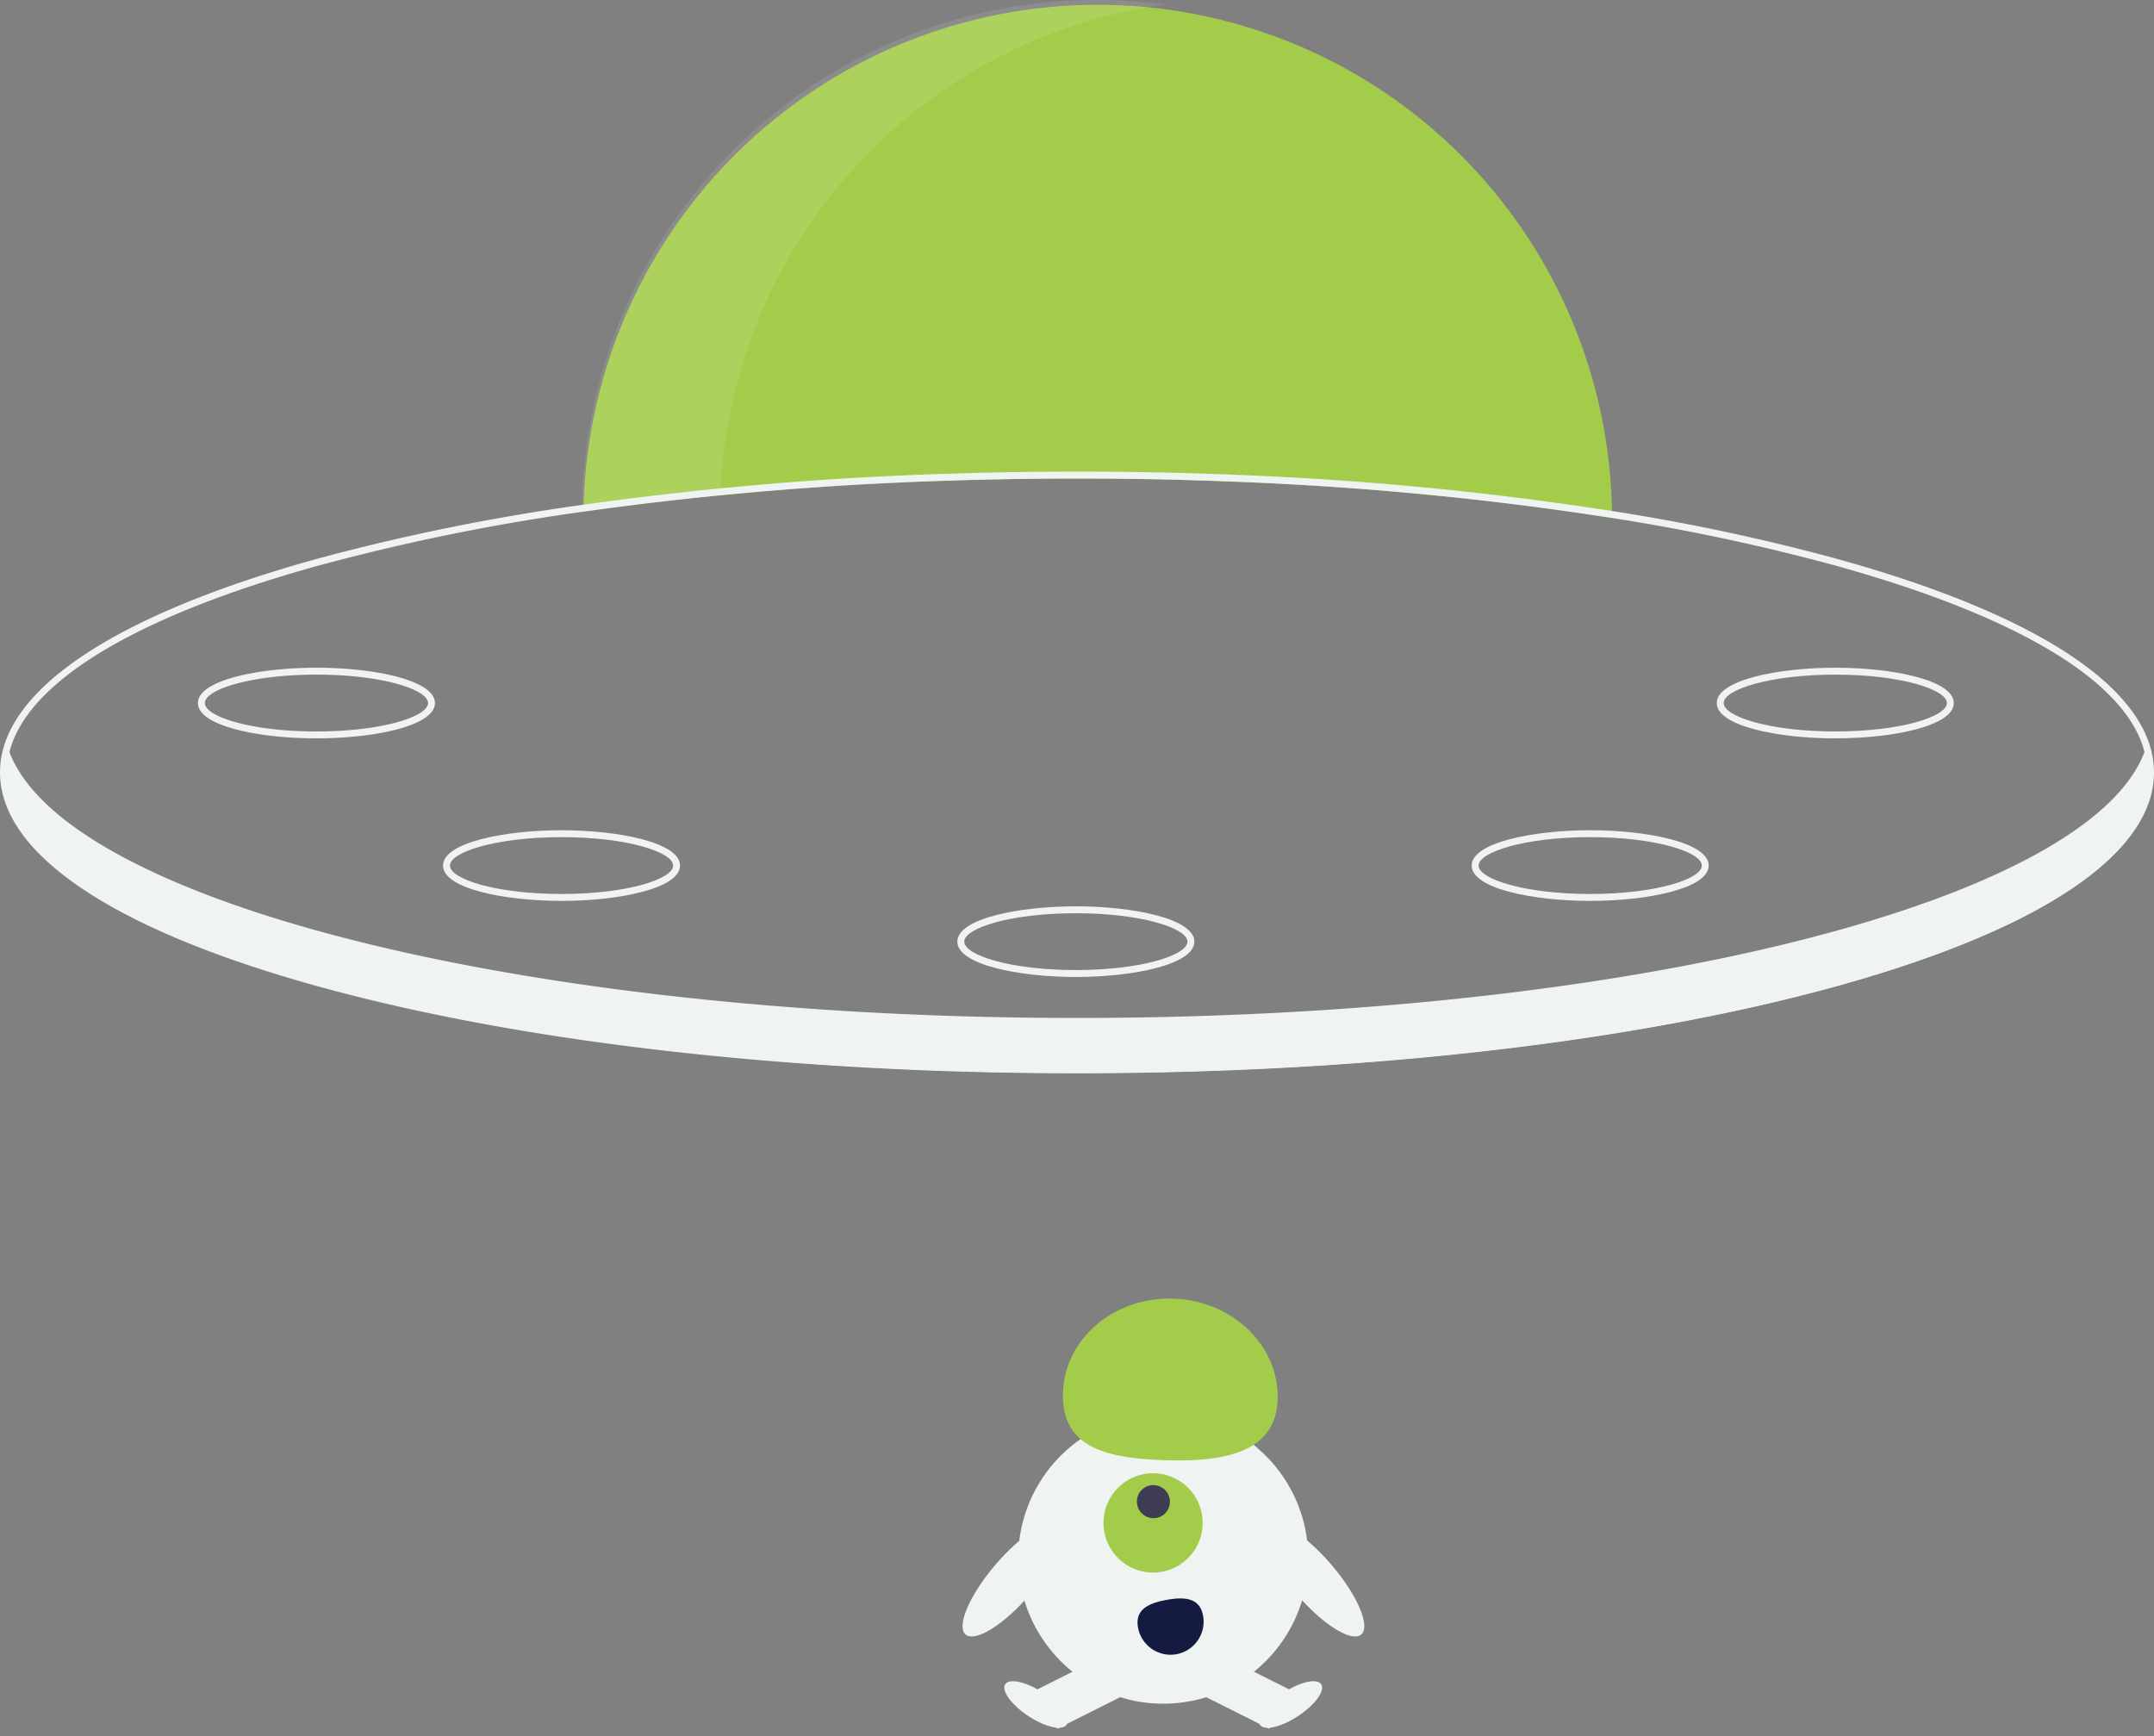 <svg width="196" height="158" fill="none" xmlns="http://www.w3.org/2000/svg"><rect width="100%" height="100%" fill="#808080" stroke="none"/><path d="M146.686 47.138c-14.644-2.341-31.32-3.59-48.686-3.59-15.894 0-31.206 1.044-44.91 3.014.003-.21.006-.421.015-.632A46.922 46.922 0 0 1 67.39 13.583 46.757 46.757 0 0 1 100.171.44a46.761 46.761 0 0 1 32.619 13.543 46.926 46.926 0 0 1 13.896 33.155Z" fill="#A3CC4A"/><path opacity=".1" d="M106.025.422a46.736 46.736 0 0 0-19.407 1.463 46.79 46.79 0 0 0-17.135 9.242A46.888 46.888 0 0 0 57.578 26.55a46.967 46.967 0 0 0-4.63 19.573 274.815 274.815 0 0 1 12.616-1.506A46.933 46.933 0 0 1 77.82 15.193 46.781 46.781 0 0 1 106.025.423Z" fill="#fff"/><path d="M167.159 50.856A188.259 188.259 0 0 0 146.68 46.5a295.817 295.817 0 0 0-34.156-3.288 355.42 355.42 0 0 0-26.074-.107 305.17 305.17 0 0 0-33.345 2.822 195.81 195.81 0 0 0-24.264 4.928C10.243 56.006 0 62.91 0 70.292S10.243 84.578 28.84 89.73c13.08 3.625 29.206 6.095 46.777 7.228 7.253.472 14.75.71 22.383.71 7.658 0 15.181-.242 22.455-.714 15.991-1.035 30.785-3.178 43.167-6.293.066-.019.129-.034.195-.05a148.64 148.64 0 0 0 2.472-.642c.292-.082.581-.16.87-.24a.309.309 0 0 1 .05-.015c.277-.075.55-.154.823-.23.547-.157 1.087-.311 1.618-.472l.069-.018c.462-.139.914-.277 1.363-.416.368-.116.732-.23 1.093-.346.264-.085.525-.17.782-.255.189-.063.374-.123.556-.186.249-.081.497-.166.742-.251.103-.035.207-.07.307-.107.236-.079.465-.16.695-.243.248-.088.496-.179.741-.267.204-.072.408-.148.609-.223.17-.066.336-.13.506-.192.462-.173.914-.353 1.36-.529l.666-.27a89.834 89.834 0 0 0 1.687-.714c.163-.076.33-.149.49-.218l.364-.167c.088-.037.176-.078.261-.12.317-.144.631-.292.939-.44a48.502 48.502 0 0 0 3.307-1.737c6.424-3.684 9.813-7.772 9.813-12.02 0-7.382-10.243-14.285-28.841-19.436Zm-.169 38.269c-13.095 3.628-29.265 6.098-46.883 7.221-7.165.456-14.572.692-22.107.692-7.51 0-14.892-.233-22.034-.689-17.647-1.12-33.842-3.59-46.955-7.224C10.707 84.052.628 77.365.628 70.292c.001-.625.08-1.247.233-1.853 1.602-6.381 11.455-12.353 28.15-16.979a195.647 195.647 0 0 1 24.079-4.9 306.072 306.072 0 0 1 33.546-2.831 357.965 357.965 0 0 1 25.696.104 295.186 295.186 0 0 1 34.354 3.304 187.848 187.848 0 0 1 20.304 4.323c16.691 4.626 26.541 10.595 28.146 16.973a7.52 7.52 0 0 1 .236 1.86c0 7.073-10.08 13.76-28.382 18.832Z" fill="#EFF3F2"/><path d="M195.821 70.579c0 4.204-3.458 8.18-9.634 11.733a50.977 50.977 0 0 1-4.246 2.178c-.085.04-.173.082-.261.12l-.364.166c-.16.07-.327.142-.49.217a89.834 89.834 0 0 1-1.687.714c-.22.092-.443.18-.666.271-.446.176-.898.356-1.36.529a48.187 48.187 0 0 1-1.115.415c-.245.088-.493.18-.741.267-.23.082-.459.164-.695.243-.1.037-.204.072-.307.107-.245.085-.493.17-.742.251-.182.063-.367.123-.556.186-.257.085-.518.17-.782.255-.361.116-.725.23-1.093.346-.449.139-.901.277-1.363.415l-.069.02c-.531.16-1.071.314-1.618.471-.273.076-.546.154-.823.23a.309.309 0 0 0-.05.016c-.289.078-.578.157-.87.239a230.355 230.355 0 0 1-2.667.692c-12.046 3.015-26.824 5.21-43.179 6.271-7.165.463-14.634.708-22.308.708a345.7 345.7 0 0 1-22.496-.72C32.532 94.103.449 83.379.449 70.579a7.901 7.901 0 0 1 .352-2.297c.019.053.038.103.06.157 4.482 11.793 36.291 21.324 77.564 23.65 6.323.358 12.872.544 19.575.544 6.731 0 13.305-.189 19.653-.547 41.239-2.335 73.017-11.87 77.483-23.653a6.36 6.36 0 0 0 .198-.567 7.97 7.97 0 0 1 .487 2.713ZM28.794 67.192c-5.228 0-10.784-1.126-10.784-3.214 0-2.089 5.556-3.215 10.784-3.215 5.227 0 10.783 1.126 10.783 3.215 0 2.088-5.556 3.214-10.783 3.214Zm0-5.8c-5.985 0-10.155 1.363-10.155 2.585 0 1.223 4.17 2.586 10.155 2.586 5.984 0 10.155-1.363 10.155-2.586 0-1.222-4.17-2.585-10.155-2.585Z" fill="#EFF3F2"/><path d="M51.095 81.981c-5.228 0-10.783-1.126-10.783-3.214 0-2.089 5.555-3.215 10.783-3.215 5.227 0 10.783 1.126 10.783 3.215 0 2.088-5.556 3.214-10.783 3.214Zm0-5.8c-5.985 0-10.155 1.363-10.155 2.586 0 1.222 4.17 2.585 10.155 2.585 5.984 0 10.155-1.363 10.155-2.585 0-1.223-4.17-2.586-10.155-2.586Zm115.904-8.989c-5.228 0-10.784-1.126-10.784-3.214 0-2.089 5.556-3.215 10.784-3.215 5.227 0 10.783 1.126 10.783 3.215 0 2.088-5.556 3.214-10.783 3.214Zm0-5.8c-5.985 0-10.155 1.363-10.155 2.585 0 1.223 4.17 2.586 10.155 2.586 5.984 0 10.155-1.363 10.155-2.586 0-1.222-4.171-2.585-10.155-2.585Zm-22.302 20.589c-5.228 0-10.783-1.126-10.783-3.214 0-2.089 5.555-3.215 10.783-3.215 5.227 0 10.783 1.126 10.783 3.215 0 2.088-5.556 3.214-10.783 3.214Zm0-5.8c-5.985 0-10.155 1.363-10.155 2.586 0 1.222 4.17 2.585 10.155 2.585 5.984 0 10.155-1.363 10.155-2.585 0-1.223-4.171-2.586-10.155-2.586ZM97.896 88.904c-5.228 0-10.784-1.126-10.784-3.215 0-2.088 5.556-3.214 10.784-3.214 5.227 0 10.783 1.126 10.783 3.214 0 2.089-5.556 3.215-10.783 3.215Zm0-5.8c-5.985 0-10.156 1.363-10.156 2.585 0 1.223 4.171 2.586 10.156 2.586 5.984 0 10.155-1.363 10.155-2.586 0-1.222-4.171-2.585-10.155-2.585Zm7.95 71.934c7.288 0 13.196-5.919 13.196-13.22 0-7.301-5.908-13.219-13.196-13.219-7.288 0-13.196 5.918-13.196 13.219 0 7.301 5.908 13.22 13.196 13.22Z" fill="#EFF3F2"/><path d="m100.828 150.504-6.423 3.222 1.795 3.591 6.423-3.222-1.795-3.591Z" fill="#EFF3F2"/><path d="M97.047 156.952c.38-.579-.56-1.872-2.1-2.89-1.54-1.017-3.098-1.373-3.479-.794-.38.578.56 1.872 2.1 2.89 1.54 1.017 3.098 1.373 3.479.794Zm13.816-6.448-1.795 3.591 6.423 3.222 1.795-3.591-6.423-3.222Z" fill="#EFF3F2"/><path d="M118.123 156.158c1.54-1.018 2.48-2.312 2.099-2.89-.38-.579-1.938-.223-3.478.794-1.541 1.017-2.481 2.311-2.1 2.89.381.579 1.939.223 3.479-.794Z" fill="#EFF3F2"/><path d="M104.922 143.103a4.514 4.514 0 0 0 4.51-4.519 4.514 4.514 0 0 0-4.51-4.518 4.514 4.514 0 0 0-4.51 4.518 4.514 4.514 0 0 0 4.51 4.519Z" fill="#A3CC4A"/><path d="M106.019 137.718a1.506 1.506 0 0 0-.008-2.128 1.5 1.5 0 0 0-2.124-.008 1.507 1.507 0 0 0 .007 2.129c.589.589 1.54.593 2.125.007Z" fill="#3F3D56"/><path d="M116.255 127.437c.199-4.894-4.012-9.04-9.404-9.259-5.393-.219-9.925 3.57-10.123 8.464-.199 4.894 3.55 6.006 8.942 6.226 5.392.219 10.387-.537 10.585-5.431Z" fill="#A3CC4A"/><path d="M123.863 148.74c.868-.746-.353-3.597-2.727-6.366-2.373-2.77-5.001-4.411-5.869-3.664-.868.746.353 3.597 2.726 6.367 2.374 2.77 5.002 4.41 5.87 3.663Zm-30.127-3.663c2.373-2.77 3.594-5.621 2.726-6.367-.868-.747-3.496.894-5.87 3.663-2.373 2.77-3.594 5.621-2.726 6.367.868.747 3.496-.894 5.87-3.663Z" fill="#EFF3F2"/><path d="M109.47 147.029a3.007 3.007 0 0 1-4.669 3.016 3.014 3.014 0 0 1-1.247-1.938l-.001-.005c-.296-1.637.967-2.217 2.601-2.513 1.635-.296 3.02-.197 3.316 1.44Z" fill="#151A40"/></svg>